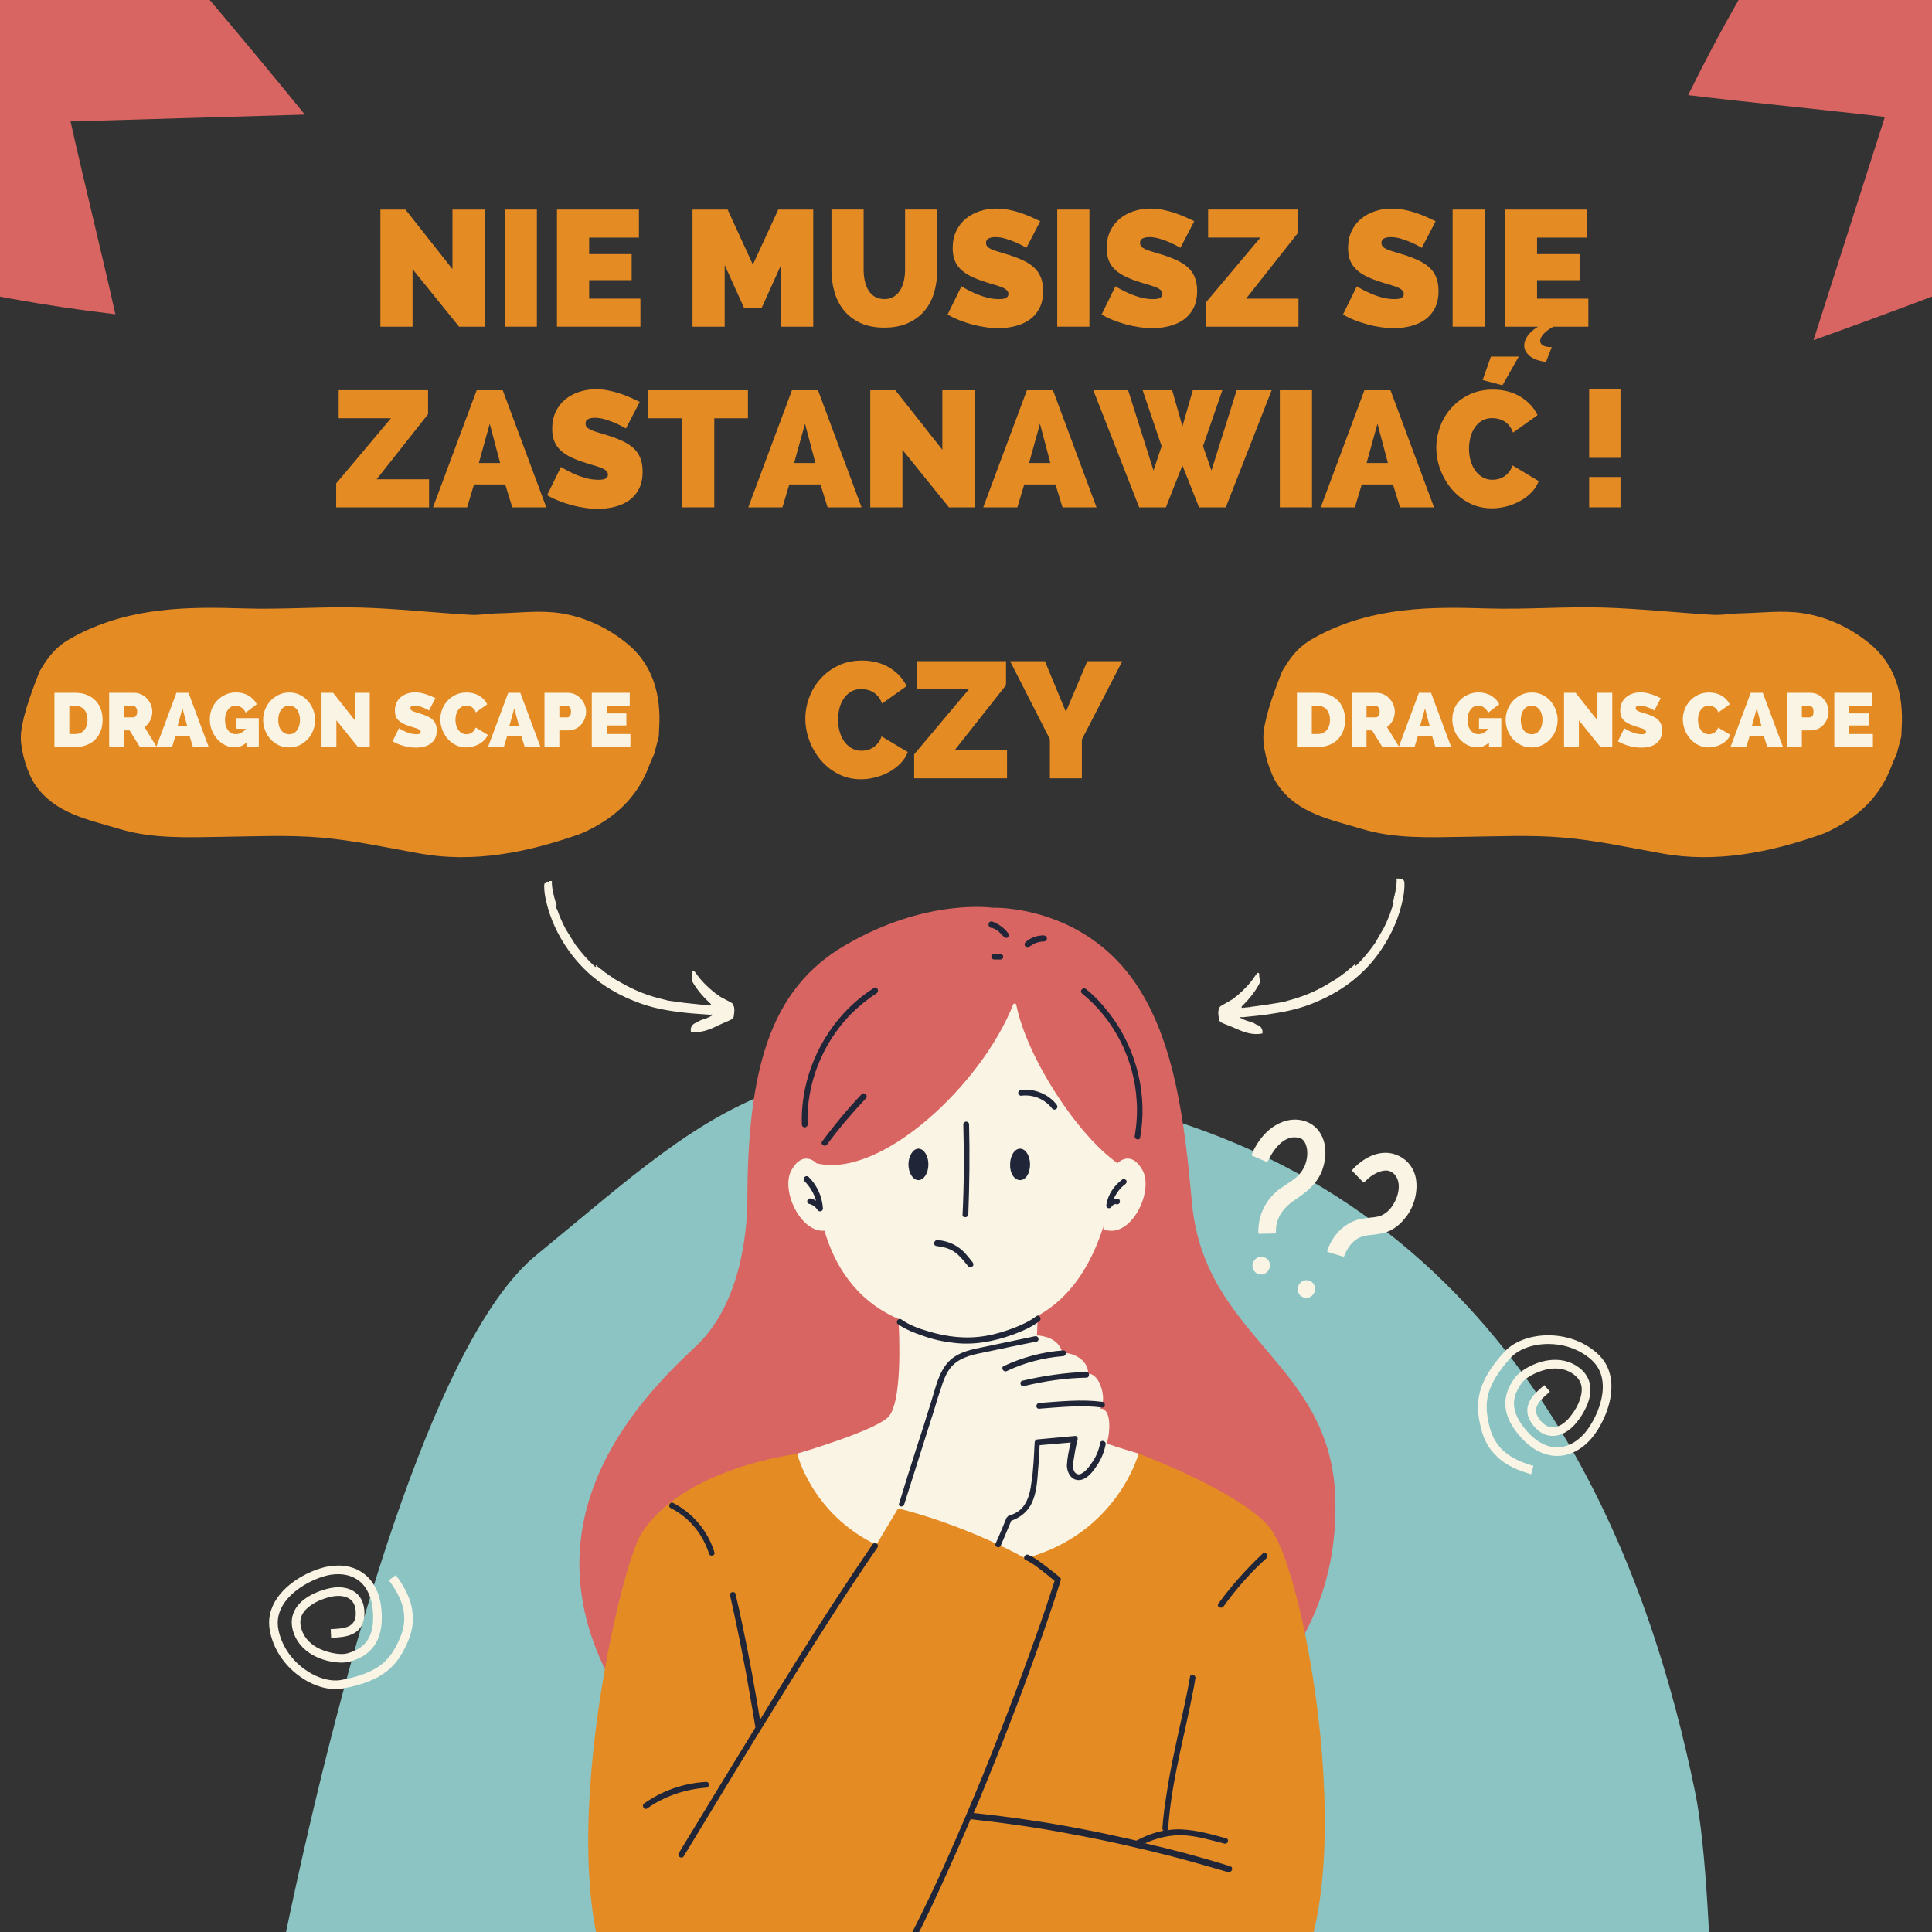 <?xml version="1.0" encoding="UTF-8"?>
<svg id="Layer_1" data-name="Layer 1" xmlns="http://www.w3.org/2000/svg" xmlns:xlink="http://www.w3.org/1999/xlink" viewBox="0 0 1080 1080">
  <rect x="0" y="0" width="1080" height="1080" fill="#333333" stroke="none"/>
  <defs>
    <style>
      .cls-1 {
        fill: #d86561;
      }

      .cls-1, .cls-2, .cls-3, .cls-4, .cls-5, .cls-6 {
        stroke-width: 0px;
      }

      .cls-2 {
        fill: #8bc4c3;
      }

      .cls-7 {
        clip-path: url(#clippath-20);
      }

      .cls-8 {
        clip-path: url(#clippath-11);
      }

      .cls-9 {
        clip-path: url(#clippath-16);
      }

      .cls-3 {
        fill: #faf4e5;
      }

      .cls-10 {
        clip-path: url(#clippath-2);
      }

      .cls-11 {
        clip-path: url(#clippath-13);
      }

      .cls-12 {
        clip-path: url(#clippath-15);
      }

      .cls-13 {
        clip-path: url(#clippath-6);
      }

      .cls-4 {
        fill: none;
      }

      .cls-14 {
        clip-path: url(#clippath-7);
      }

      .cls-15 {
        clip-path: url(#clippath-21);
      }

      .cls-5 {
        fill: #e58b24;
      }

      .cls-16 {
        clip-path: url(#clippath-1);
      }

      .cls-17 {
        clip-path: url(#clippath-4);
      }

      .cls-18 {
        clip-path: url(#clippath-12);
      }

      .cls-19 {
        clip-path: url(#clippath-22);
      }

      .cls-6 {
        fill: #202637;
      }

      .cls-20 {
        clip-path: url(#clippath-9);
      }

      .cls-21 {
        clip-path: url(#clippath);
      }

      .cls-22 {
        clip-path: url(#clippath-19);
      }

      .cls-23 {
        clip-path: url(#clippath-3);
      }

      .cls-24 {
        clip-path: url(#clippath-8);
      }

      .cls-25 {
        clip-path: url(#clippath-18);
      }

      .cls-26 {
        clip-path: url(#clippath-14);
      }

      .cls-27 {
        clip-path: url(#clippath-17);
      }

      .cls-28 {
        clip-path: url(#clippath-5);
      }

      .cls-29 {
        clip-path: url(#clippath-10);
      }

      .cls-30 {
        clip-path: url(#clippath-23);
      }
    </style>
    <clipPath id="clippath">
      <rect class="cls-4" x="11.44" y="339.04" width="357.9" height="140.96"/>
    </clipPath>
    <clipPath id="clippath-1">
      <rect class="cls-4" x="706.01" y="339.04" width="357.99" height="140.96"/>
    </clipPath>
    <clipPath id="clippath-2">
      <rect class="cls-4" x="149.33" y="874.67" width="82.67" height="70.67"/>
    </clipPath>
    <clipPath id="clippath-3">
      <rect class="cls-4" x="150.18" y="874.38" width="81" height="70" transform="translate(-93.39 24.71) rotate(-5.96)"/>
    </clipPath>
    <clipPath id="clippath-4">
      <rect class="cls-4" x="150.18" y="874.38" width="81" height="70" transform="translate(-93.39 24.71) rotate(-5.96)"/>
    </clipPath>
    <clipPath id="clippath-5">
      <rect class="cls-4" x="825.33" y="745.33" width="76" height="80"/>
    </clipPath>
    <clipPath id="clippath-6">
      <rect class="cls-4" x="822.15" y="747.59" width="81" height="70" transform="translate(-301.83 807.1) rotate(-43.42)"/>
    </clipPath>
    <clipPath id="clippath-7">
      <rect class="cls-4" x="822.15" y="747.59" width="81" height="70" transform="translate(-301.83 807.1) rotate(-43.42)"/>
    </clipPath>
    <clipPath id="clippath-8">
      <rect class="cls-4" width="170.67" height="286.97"/>
    </clipPath>
    <clipPath id="clippath-9">
      <rect class="cls-4" x="878.67" width="201.33" height="190.67"/>
    </clipPath>
    <clipPath id="clippath-10">
      <rect class="cls-4" x="864.14" y="-229.66" width="428" height="432" transform="translate(732.9 1007.8) rotate(-70.6)"/>
    </clipPath>
    <clipPath id="clippath-11">
      <rect class="cls-4" x="864.14" y="-229.66" width="428" height="432" transform="translate(732.9 1007.8) rotate(-70.6)"/>
    </clipPath>
    <clipPath id="clippath-12">
      <rect class="cls-4" x="304" y="492" width="106.67" height="85.33"/>
    </clipPath>
    <clipPath id="clippath-13">
      <rect class="cls-4" x="333.98" y="474.64" width="37" height="131" transform="translate(-291.95 566.89) rotate(-59.25)"/>
    </clipPath>
    <clipPath id="clippath-14">
      <rect class="cls-4" x="333.98" y="474.64" width="37" height="131" transform="translate(-291.95 566.89) rotate(-59.25)"/>
    </clipPath>
    <clipPath id="clippath-15">
      <rect class="cls-4" x="313.33" y="514.67" width="1.33" height="1.33"/>
    </clipPath>
    <clipPath id="clippath-16">
      <rect class="cls-4" x="333.98" y="474.64" width="37" height="131" transform="translate(-291.95 566.89) rotate(-59.25)"/>
    </clipPath>
    <clipPath id="clippath-17">
      <rect class="cls-4" x="333.98" y="474.64" width="37" height="131" transform="translate(-291.95 566.89) rotate(-59.25)"/>
    </clipPath>
    <clipPath id="clippath-18">
      <rect class="cls-4" x="680" y="490.67" width="105.33" height="88"/>
    </clipPath>
    <clipPath id="clippath-19">
      <rect class="cls-4" x="673.02" y="521.5" width="131" height="37" transform="translate(-174.57 482.65) rotate(-32.58)"/>
    </clipPath>
    <clipPath id="clippath-20">
      <rect class="cls-4" x="672.75" y="521.68" width="131" height="37" transform="translate(-174.7 482.53) rotate(-32.58)"/>
    </clipPath>
    <clipPath id="clippath-21">
      <rect class="cls-4" x="774.67" y="513.33" width="1.33" height="1.33"/>
    </clipPath>
    <clipPath id="clippath-22">
      <rect class="cls-4" x="673.02" y="521.5" width="131" height="37" transform="translate(-174.57 482.65) rotate(-32.58)"/>
    </clipPath>
    <clipPath id="clippath-23">
      <rect class="cls-4" x="672.75" y="521.68" width="131" height="37" transform="translate(-174.7 482.53) rotate(-32.58)"/>
    </clipPath>
  </defs>
  <rect class="cls-4" x="-108" y="-108" width="1296" height="1296"/>
  <path class="cls-2" d="m118.32,1700.88s48.24,24.46,285.79,28.35,398.51-8,458.87-14.18c60.36-6.17,84.59-14.17,84.59-14.17,0,0,24.23-581.19,0-699.16s-88.48-312.08-293.8-376.1c-205.31-64.02-249.67-9.38-354.15,76.13s-197.31,628.29-193.19,793.59,11.89,205.54,11.89,205.54h0Z"/>
  <path class="cls-1" d="m695.02,954.3l-153.52,25.08s-142.16,51.24-192.12-26.37c-62.61-97.35,5.58-168.75,39.45-200.27,28.73-26.8,28.73-75.05,28.95-80.63,0-74.4,12.65-119,54.24-143.44,45.46-26.8,82.77-21.23,82.77-21.23,0,0,51.68-2.14,81.69,44.81,20.37,31.95,25.73,75.05,29.81,119.86,6.86,76.76,78.69,89.2,80.19,166.82,1.71,79.12-51.46,115.36-51.46,115.36h0Zm0,0l-153.52,25.08s-142.16,51.24-192.12-26.37c-62.61-97.35,5.58-168.75,39.45-200.27,28.73-26.8,28.73-75.05,28.95-80.63,0-74.4,12.65-119,54.24-143.44,45.46-26.8,82.77-21.23,82.77-21.23,0,0,51.68-2.14,81.69,44.81,20.37,31.95,25.73,75.05,29.81,119.86,6.86,76.76,78.69,89.2,80.19,166.82,1.71,79.12-51.46,115.36-51.46,115.36h0Z"/>
  <path class="cls-5" d="m534.85,832.3c54.46,15.01,101.63-19.73,101.63-19.73,0,0,61.32,22.94,74.83,43.53,22.3,34.3,55.75,238.21-6.22,271.02-56.39,29.8-156.09-10.72-202.19-30.66-34.52,42.45-78.27,73.11-138.52,38.38-67.97-39.45-20.16-255.16-5.79-277.67,23.59-36.88,86.84-44.38,86.84-44.38,0,0,34.73,4.5,89.41,19.51h.01Zm0,0c54.46,15.01,101.63-19.73,101.63-19.73,0,0,61.32,22.94,74.83,43.53,22.3,34.3,55.75,238.21-6.22,271.02-56.39,29.8-156.09-10.72-202.19-30.66-34.52,42.45-78.27,73.11-138.52,38.38-67.97-39.45-20.16-255.16-5.79-277.67,23.59-36.88,86.84-44.38,86.84-44.38,0,0,34.73,4.5,89.41,19.51h.01Z"/>
  <path class="cls-3" d="m618.69,806.99c9.65,3.22,17.8,5.57,17.8,5.57,0,0-11.79,44.6-63.25,58.54-37.74-20.37-71.19-27.88-71.19-27.88l-12.22,20.37c-36.45-17.8-44.17-51.03-44.17-51.03,0,0,40.74-11.79,50.39-19.94,8.58-7.29,6.65-46.96,6.22-55.32-24.44-10.51-36.02-30.88-41.38-49.31-13.51,1.07-24.66-22.94-18.44-33.88,6.65-11.79,13.94-3.86,13.94-3.86,36.02,9.01,92.42-44.17,109.99-88.77.43-.86,1.51-.65,1.72.21,6,29.59,33.88,72.47,56.6,88.55,0,0,7.29-7.93,13.94,3.86s-6.65,39.24-21.87,33.02c0-.64,0-1.29.21-1.93-7.29,22.72-18.87,40.52-37.31,50.6h.43s-.21,4.51-.43,10.72c3.43.21,12.22,1.5,14.15,9.65,10.51.43,15.01,7.51,14.36,11.79,7.08-.43,10.94,15.87,6.65,19.52,6.43-.65,6.01,12.65,3.86,19.51h0Zm0,0c9.65,3.22,17.8,5.57,17.8,5.57,0,0-11.79,44.6-63.25,58.54-37.74-20.37-71.19-27.88-71.19-27.88l-12.22,20.37c-36.45-17.8-44.17-51.03-44.17-51.03,0,0,40.74-11.79,50.39-19.94,8.58-7.29,6.65-46.96,6.22-55.32-24.44-10.51-36.02-30.88-41.38-49.31-13.51,1.07-24.66-22.94-18.44-33.88,6.65-11.79,13.94-3.86,13.94-3.86,36.02,9.01,92.42-44.17,109.99-88.77.43-.86,1.51-.65,1.72.21,6,29.59,33.88,72.47,56.6,88.55,0,0,7.29-7.93,13.94,3.86s-6.65,39.24-21.87,33.02c0-.64,0-1.29.21-1.93-7.29,22.72-18.87,40.52-37.31,50.6h.43s-.21,4.51-.43,10.72c3.43.21,12.22,1.5,14.15,9.65,10.51.43,15.01,7.51,14.36,11.79,7.08-.43,10.94,15.87,6.65,19.52,6.43-.65,6.01,12.65,3.86,19.51h0Z"/>
  <path class="cls-6" d="m507.83,650.9c0-4.72,2.57-8.79,5.58-8.79s5.57,3.86,5.57,8.79-2.57,8.79-5.57,8.79-5.58-3.86-5.58-8.79Zm62.4,8.79c3.22,0,5.58-3.86,5.58-8.79s-2.57-8.79-5.58-8.79-5.57,3.86-5.57,8.79c-.21,4.93,2.36,8.79,5.57,8.79Zm-28.94,19.3c.64-16.72.85-33.67.43-50.39,0-2.14-3.22-2.14-3.22,0,.43,16.72.43,33.67-.43,50.39-.21,1.93,3,1.93,3.22,0Zm-17.58,17.58c3.65.43,7.07,1.29,10.08,3.43,3,2.15,5.15,5.15,7.51,7.93.64.65,1.71.65,2.36,0s.64-1.5,0-2.35c-2.58-3.22-4.93-6.43-8.36-8.58-3.43-2.36-7.29-3.43-11.36-3.86-.86,0-1.71.85-1.71,1.71-.21,1.07.64,1.71,1.5,1.71h-.02Zm9.01,54.04c11.36,1.5,22.73-.65,33.45-4.51,5.15-1.93,10.29-4.07,14.8-7.51,1.71-1.29,0-4.07-1.72-2.79-3.64,2.79-7.93,4.72-12.22,6.43-5.15,1.93-10.51,3.65-15.87,4.51-10.93,1.93-21.87.64-32.38-2.57-5.15-1.5-10.51-3.43-15.01-6.65-1.71-1.07-3.43,1.71-1.71,2.79,4.07,2.79,8.79,4.71,13.29,6.22,5.79,2.14,11.58,3.43,17.37,4.07h0Zm-27.23,90.27c5.57-17.37,10.93-34.74,16.51-52.1,1.29-4.29,2.57-8.58,4.07-12.86,1.07-3.65,2.36-7.08,4.5-10.29,4.29-6.22,11.8-8.15,18.66-9.44,10.08-2.14,20.16-4.29,30.23-6.22,1.93-.43,1.07-3.43-.86-3-9.22,1.93-18.44,3.86-27.66,5.79-7.29,1.5-15.22,2.79-20.58,8.36-5.57,5.79-7.29,14.36-9.65,21.87-2.79,9.01-5.58,18.01-8.58,27.02-3.22,10.08-6.43,20.16-9.44,30.23-1.07,1.93,2.15,2.79,2.79.65h.01Zm57.24-74.41c9.86-4.71,20.59-7.51,31.52-8.36,2.15-.21,2.15-3.43,0-3.22-11.58.86-22.73,3.86-33.23,8.79-1.71.86,0,3.65,1.71,2.79h0Zm44.6.43c-12.01.43-24.01,2.14-35.81,4.93-1.93.43-1.07,3.65.86,3.01,11.36-2.79,23.16-4.51,34.95-4.72,1.93,0,1.93-3.21,0-3.21h0Zm-26.37,17.36c-2.15.21-2.15,3.43,0,3.22,11.79-.86,23.58-2.15,35.16-.65,2.15.21,1.93-3,0-3.21-11.58-1.5-23.58-.21-35.16.64h0Zm22.3,43.1c4.29-.21,7.51-4.51,9.65-7.72,2.57-3.65,4.29-7.72,5.15-12.22.43-1.93-2.79-2.79-3.01-.85-.64,3.43-1.93,6.86-3.86,9.86-1.71,2.57-4.07,6.22-7.07,7.51-1.5.65-3-.21-3.65-1.5-.86-1.71-.64-3.86-.43-5.57.64-4.07,1.29-8.15,2.36-12.22.21-.85-.43-2.14-1.51-1.93-7.07.64-13.94,1.29-21.01,1.93-.43,0-.65.21-.86.43l-.21.21c-.21.21-.43.64-.43,1.07-.43,7.72-.65,15.44-1.93,23.16-.64,4.93-1.93,10.08-5.36,13.72-1.93,1.93-4.29,3.22-6.86,3.86-.43.22-.86.43-1.07.86-.21.21-.65.43-.65.86-1.93,4.72-3.86,9.43-6,14.15-.43.86.43,1.71,1.07,1.93.86.22,1.72-.21,1.93-1.07,1.93-4.51,3.86-9.22,5.79-13.72,4.93-1.72,9.01-4.93,11.36-9.65,2.79-5.79,3.22-12.65,3.65-19.08.43-4.5.65-9.01.86-13.51,5.79-.43,11.58-1.07,17.37-1.5-1.07,4.29-1.93,8.57-2.15,12.86,0,3.43,2.15,8.36,6.86,8.15v-.02Zm-228.35,15.65c10.29,5.15,18.01,14.58,21.44,25.52.65,1.93,3.65,1.07,3-.85-3.64-11.8-12.01-21.88-22.94-27.45-1.71-1.07-3.43,1.71-1.5,2.79h0Zm112.79,20.37c-14.8,21.66-29.16,43.74-43.1,66.04-6.65,10.72-13.3,21.23-19.73,31.95-3-18.01-6.21-36.23-10.07-54.03-1.07-5.36-2.36-10.94-3.65-16.3-.43-1.93-3.65-1.07-3.01.86,4.29,19.08,8.15,38.17,11.36,57.24.86,5.36,1.93,10.94,2.79,16.51-6.86,11.15-13.72,22.52-20.58,33.67-7.51,12.22-14.79,24.44-22.3,36.67-1.07,1.71,1.71,3.43,2.79,1.71,13.72-22.52,27.23-45.03,40.95-67.33,14.36-23.37,28.73-46.53,43.53-69.47,7.72-12.01,15.65-24.02,23.8-35.81,1.29-1.93-1.5-3.43-2.79-1.72h.01Zm-93.06,132.72c-12.44.65-24.44,4.93-34.52,12.01-1.72,1.07,0,4.07,1.71,2.79,9.65-6.86,21.23-10.72,33.02-11.58,1.93-.21,1.93-3.43-.21-3.22Zm293.1,47.17c-15.65-4.93-31.73-9.22-47.6-12.86,6.65-3,13.72-4.72,21.23-4.5,7.93.43,15.65,2.79,23.16,4.71,1.93.43,2.79-2.57.86-3-7.94-2.15-16.08-4.51-24.45-4.93-2.79-.21-5.79,0-8.36.43.21-.21.43-.64.43-.85,1.5-23.16,7.51-45.67,12.22-68.4,1.07-5.15,2.14-10.29,3-15.65.43-1.93-2.79-3-3-.86-1.72,10.08-4.07,20.16-6.22,30.02-2.57,11.79-5.15,23.58-6.86,35.38-1.07,6.43-1.93,12.86-2.36,19.3,0,.64.21,1.07.64,1.29-5.36,1.07-10.29,3-15.22,5.57-1.29-.21-2.36-.64-3.65-.86-18.86-4.29-37.73-7.93-56.82-10.72-10.08-1.5-20.37-2.79-30.45-3.86.43-1.07.86-2.15,1.5-3.43,6.43-15.44,12.65-30.88,18.66-46.53,5.57-14.15,10.72-28.3,15.86-42.67,4.07-11.36,7.93-22.73,11.58-34.09.43-1.07.65-2.36,1.07-3.43.21-.43,0-1.29-.43-1.5-2.15-1.93-4.51-3.65-6.65-5.36-3.43-2.58-7.08-5.58-10.94-7.29-1.93-.86-3.43,1.93-1.71,2.79,3.86,1.71,7.29,4.51,10.51,7.08,1.93,1.5,3.86,3,5.79,4.71-3.43,10.51-6.86,21.02-10.72,31.52-4.93,13.94-10.08,27.88-15.44,41.81-6.01,15.44-12.01,30.88-18.44,46.1-6.44,15.44-13.08,30.66-19.94,45.89-6.43,13.94-13.08,27.66-20.37,41.17-.86,1.5-1.5,3-2.36,4.51-1.07,1.71,1.71,3.43,2.79,1.71,7.29-13.08,13.94-26.59,20.16-40.31,6.01-13.08,11.79-26.16,17.37-39.23,18.86,2.14,37.73,4.71,56.39,8.36,18.87,3.43,37.52,7.72,56.18,12.44,10.51,2.79,21.01,5.79,31.3,8.79,2.36.43,3.22-2.79,1.29-3.22v-.03Zm18.02-174.75c-9.01,8.58-17.37,17.8-24.66,27.88-1.29,1.71,1.5,3.22,2.79,1.71,7.08-9.86,15.22-19.08,24.23-27.23,1.29-1.5-.85-3.86-2.35-2.36h-.01Zm-134.87-256.01c6.65-.86,13.29,1.93,17.36,7.29.65.65,1.72.65,2.36,0,.65-.64.65-1.5,0-2.36-4.5-5.79-12.22-9.01-19.72-8.15-.86,0-1.71.65-1.71,1.71.21.65.85,1.72,1.71,1.51Zm-121.15,47.81c3,3,5.36,6.86,6.43,10.94-.86-.65-1.93-1.07-3-1.29-1.93-.43-2.79,2.57-.86,3,1.93.43,3.65,1.71,4.72,3.43.85,1.29,3,.85,3-.86-.43-6.65-3.22-12.86-7.93-17.58-1.72-1.5-3.86.86-2.36,2.36h0Zm179.25,1.71c.65-.43,1.07-1.5.65-2.14-.43-.65-1.5-1.07-2.15-.65-4.71,3.43-8.15,8.58-9.01,14.15-.21.86.21,1.51.86,1.93.64.21,1.71,0,1.93-.65.43-.64.65-.85,1.29-1.29.43-.21,1.07-.43,1.51-.21.85.21,1.71-.21,1.93-1.07.21-.85-.21-1.93-1.07-1.93-.85-.21-1.5,0-2.36,0,1.51-3.22,3.65-6.22,6.43-8.15h0Zm-140.44-109.78c-19.94,12.65-33.88,33.67-38.59,56.61-1.29,6.43-1.93,13.08-1.71,19.72,0,2.15,3.21,2.15,3.21,0-.85-22.51,8.15-45.03,23.8-61.32,4.5-4.5,9.43-8.58,14.79-12.01,1.72-1.29.22-4.07-1.5-3.01h0Zm-26.16,87.48c6.65-9.01,13.94-17.58,21.66-25.73,1.5-1.5-.86-3.86-2.36-2.36-7.93,8.36-15.22,17.15-22.08,26.38-1.29,1.71,1.5,3.43,2.79,1.71h-.01Zm173.03-24.23c.43,6.43,0,13.08-1.07,19.51-.43,1.93,2.79,2.79,3,.86,4.29-23.8-1.93-48.89-16.3-68.19-4.07-5.36-8.58-10.51-13.94-14.79-1.5-1.29-3.86.86-2.36,2.36,18.23,14.79,29.38,37.09,30.66,60.25h.01Zm-81.69-96.92c.22,0,.43.21.65.21h.64s.22,0,.22.21c.21,0,.43.21.64.21.65.43,1.5.86,2.15,1.29,0,0,.21,0,.21.22l.43.43.86.86c.21.21.64.64.86.85.21.22.21.43.43.43l.21.21c-.21-.21,0,0,0,0,.43.64,1.5,1.07,2.15.64.64-.43,1.07-1.5.64-2.14-2.36-3.22-5.57-5.58-9.22-6.86-.86-.21-1.71.21-1.93,1.07-.22,1.29.21,2.15,1.07,2.36h-.01Zm21.66,10.72c.15-.14.29-.28.43-.43.21-.22.21-.21.43-.21.43-.21.65-.43,1.07-.65.21-.21.64-.43.86-.43,0,0,.64-.21.21-.21.21,0,.43-.21.64-.21,1.72-.65,2.79-.86,4.51-.86.85,0,1.71-.64,1.71-1.71,0-.86-.64-1.5-1.71-1.72-3.86,0-7.51,1.29-10.29,3.86-.65.65-.65,1.72,0,2.36.64.86,1.5.86,2.14.21h0Zm-16.29,3.86h-3.43c-.43,0-.86.22-1.07.43s-.43.64-.43,1.07c0,.85.64,1.71,1.71,1.71h3.43c.43,0,.85-.21,1.07-.43.21-.22.43-.65.43-1.07,0-.86-.65-1.72-1.71-1.72h0Z"/>
  <path class="cls-3" d="m735.12,719.94c.21,1.71-.65,3.65-2.15,4.72-.65.43-1.5.85-2.15.85-.85,0-1.71,0-2.57-.43-1.71-.65-2.57-2.15-2.79-3.86-.21-1.72.65-3.65,2.15-4.72s3.21-1.07,4.71-.43c1.51.64,2.57,2.14,2.79,3.86h.01Zm-28.09-16.94c-1.72-.65-3.43-.65-4.72.43-1.5,1.07-2.36,2.79-2.15,4.72.21,1.71,1.29,3.21,2.79,3.86.86.43,1.72.43,2.57.43s1.51-.43,2.15-.86c1.5-1.07,2.36-2.79,2.15-4.71,0-1.72-1.07-3.22-2.79-3.86h0Zm84.05-46.1c-1.71-5.57-5.57-9.65-11.15-11.58-7.51-2.57-16.08.43-23.38,7.94-.21.43-.64.64-.85,1.07l6.43,6.65c.64-.22,1.07-.65,1.5-1.07,3.43-3.43,7.72-5.58,11.15-5.58,1.93,0,3.65.86,4.93,2.36,3.86,4.51,2.14,12.01-1.07,16.94-1.29,2.14-3.65,4.71-6.86,6-1.93.65-3.86.86-6.22,1.07-1.5.21-3,.43-4.71.65-8.36,1.71-15.44,8.15-18.66,17.15-.21.43-.21.86-.21,1.29l9.22,2.79c0-.21.21-.21.21-.43,1.29-3.43,3.22-6.43,5.79-8.58,2.15-1.71,4.72-2.79,8.79-3.21h.64c3.43-.43,6.86-.86,10.29-2.36,3.01-1.5,5.79-3.65,8.15-6.65,5.79-6.43,8.15-16.73,6-24.45h.01Zm-52.74-22.94c-3.43-6.21-10.72-9.22-18.22-7.72-8.15,1.72-15.44,8.15-19.94,18.01-.21.65-.43,1.07-.43,1.72l8.58,3.65c.21-.43.64-.86.85-1.29,3.01-6.43,9.01-13.72,16.08-12.44,1.93.21,3.21,1.07,4.07,2.57,1.5,2.57,1.93,6.65.86,10.72-.86,3.43-2.79,6.43-5.36,8.79-1.51,1.29-3.43,2.57-5.36,3.86-1.5,1.07-3.21,2.15-4.71,3.22-7.29,5.79-11.36,14.15-11.36,23.37,0,.43,0,.86.21,1.29l9.43-.21c.21-.43.21-1.07.21-1.5,0-8.36,5.58-13.94,10.51-17.16,6.65-4.5,12.22-8.79,15.22-16.29,2.79-7.51,2.57-15.01-.65-20.59h0Z"/>
  <g class="cls-21">
    <path class="cls-5" d="m365.71,421.44c-.97,2.22-2.03,4.37-2.85,6.64-5.9,15.81-16.4,26.27-29.47,33.61-3.32,1.88-6.71,3.67-10.19,4.88-29.23,10.19-58.59,15.85-88.18,10.62-18.46-3.28-36.81-7.38-55.51-8.98-18.11-1.56-36.61-.67-54.96-.43-19.6.28-39.23,1.25-58.01-4.45-17.33-5.27-35.48-8.39-46.73-24.4-4.37-6.21-8.11-18.54-8.16-26.43-.04-8.51,4.57-22.45,10.5-37.24,6.71-11.56,11.83-15.66,21.2-20.45,30.21-15.5,61.52-15.69,93.41-14.68,21.31.66,42.86-1.09,64.21-.51,20.69.55,41.18,2.85,61.83,4.06,5.07.31,10.27-.7,15.42-.82,11.71-.23,23.7-1.83,35.06-.08,13.46,2.07,26.15,7.93,37.08,16.79,14.01,11.32,19.52,27.99,18.07,48.36-.08,1.21-.08,2.42-.12,3.63-.9,3.32-1.76,6.6-2.61,9.88h0Z"/>
  </g>
  <g class="cls-16">
    <path class="cls-5" d="m1060.28,421.44c-.97,2.22-2.03,4.37-2.85,6.64-5.9,15.81-16.4,26.27-29.47,33.61-3.32,1.88-6.72,3.67-10.19,4.88-29.23,10.19-58.59,15.85-88.18,10.62-18.46-3.28-36.81-7.38-55.51-8.98-18.11-1.56-36.61-.67-54.96-.43-19.59.28-39.23,1.25-58.01-4.45-17.33-5.27-35.48-8.39-46.72-24.4-4.38-6.21-8.12-18.54-8.16-26.43-.04-8.51,4.57-22.45,10.5-37.24,6.71-11.56,11.83-15.66,21.2-20.45,30.21-15.5,61.52-15.69,93.41-14.68,21.31.66,42.86-1.09,64.21-.51,20.69.55,41.18,2.85,61.83,4.06,5.07.31,10.27-.7,15.42-.82,11.71-.23,23.69-1.83,35.05-.08,13.46,2.07,26.15,7.93,37.08,16.79,14.01,11.32,19.52,27.99,18.07,48.36-.08,1.21-.08,2.42-.12,3.63-.9,3.32-1.76,6.6-2.61,9.88h.01Z"/>
  </g>
  <g class="cls-10">
    <g class="cls-23">
      <g class="cls-17">
        <path class="cls-3" d="m230.67,901.67c.55,5.29-.32,10.54-2.65,15.95-3.34,7.77-6.88,12.75-11.83,16.65-5.74,4.52-13.54,7.57-24.52,9.6-7.51,1.39-16.69-1.26-24.57-7.09-8.46-6.24-14.21-15.04-16.17-24.76-1.35-6.69.06-13.08,4.18-18.96,4.09-5.84,9.97-9.83,14.19-12.15,4.99-2.75,10.44-4.71,14.95-5.39,7.67-1.17,14.46.41,19.6,4.51,5.49,4.38,8.76,11.43,9.44,20.41.65,8.59-.81,15.14-4.46,20.03-2.91,3.88-7.16,6.6-13.04,8.34-4.63,1.37-13.65.42-20.77-3.54-5.79-3.22-9.69-7.99-11.29-13.79-1.2-4.37-.74-8.41,1.38-12.01,1.84-3.13,4.9-5.83,9.08-8.02,2.93-1.51,5.99-2.65,9.19-3.43,6.23-1.51,11.72-.7,15.47,2.28,2.26,1.8,4.94,5.29,4.87,11.71-.06,5.54-2.33,9.4-6.78,11.49-3.51,1.64-7.76,1.84-11.16,2.01l-.68.03-.24-4.83.68-.04c3.14-.15,6.69-.32,9.33-1.55,3.5-1.65,3.97-4.69,4-7.17.04-3.58-.98-6.23-3.05-7.87-2.52-2-6.64-2.5-11.32-1.36-8.44,2.05-13.41,6.1-15.24,9.21-1.45,2.46-1.74,5.17-.89,8.26,1.26,4.59,4.28,8.23,8.98,10.85,4.02,2.23,12.18,4.56,17.05,3.13,4.91-1.45,8.26-3.55,10.54-6.6,2.93-3.91,4.07-9.4,3.52-16.78-.57-7.59-3.21-13.47-7.63-16.99-4.08-3.25-9.57-4.46-15.88-3.52-6.96,1.06-19.6,6.57-25.9,15.55-3.34,4.76-4.49,9.88-3.41,15.22,1.73,8.55,6.81,16.31,14.31,21.85,6.82,5.03,14.61,7.35,20.83,6.21,10.18-1.89,17.3-4.63,22.41-8.65,4.29-3.36,7.38-7.78,10.38-14.77,2.43-5.66,3.02-11.08,1.78-16.58-1.11-4.91-3.72-10.05-7.98-15.72l3.86-2.91c4.69,6.22,7.57,11.96,8.83,17.56.27,1.19.46,2.4.59,3.61l.02.02Z"/>
      </g>
    </g>
  </g>
  <g class="cls-28">
    <g class="cls-13">
      <g class="cls-14">
        <path class="cls-3" d="m835.57,813.01c-3.66-3.86-6.15-8.56-7.6-14.27-2.08-8.2-2.3-14.31-.74-20.42,1.81-7.07,6.14-14.23,13.63-22.53,5.11-5.67,14.01-9.16,23.81-9.33,10.51-.19,20.42,3.3,27.9,9.82,5.15,4.49,7.91,10.42,8.21,17.59.3,7.13-1.94,13.87-3.87,18.28-2.29,5.22-5.42,10.09-8.59,13.38-5.38,5.58-11.72,8.47-18.3,8.34-7.03-.14-13.91-3.74-19.9-10.45-5.74-6.42-8.57-12.51-8.65-18.61-.05-4.85,1.67-9.6,5.28-14.55,2.84-3.9,10.58-8.63,18.64-9.82,6.55-.96,12.55.45,17.34,4.08,3.61,2.73,5.7,6.22,6.21,10.36.44,3.6-.34,7.6-2.33,11.89-1.41,2.98-3.14,5.75-5.21,8.31-4.03,4.99-8.88,7.69-13.67,7.61-2.89-.05-7.14-1.19-10.98-6.33-3.33-4.43-3.87-8.88-1.61-13.24,1.78-3.44,5.04-6.18,7.64-8.38l.52-.44,3.13,3.69-.52.44c-2.4,2.03-5.12,4.33-6.46,6.91-1.78,3.43-.3,6.15,1.18,8.13,2.16,2.87,4.58,4.35,7.21,4.4,3.21.06,6.79-2.06,9.81-5.81,5.46-6.76,6.94-12.99,6.49-16.58-.34-2.83-1.76-5.16-4.32-7.09-3.79-2.88-8.41-3.93-13.72-3.15-4.55.67-12.44,3.78-15.44,7.89-3.01,4.14-4.39,7.83-4.34,11.65.06,4.88,2.48,9.94,7.41,15.45,5.07,5.68,10.74,8.73,16.4,8.84,5.21.1,10.3-2.28,14.73-6.87,4.89-5.07,11.57-17.14,11.1-28.1-.25-5.81-2.45-10.57-6.56-14.16-6.57-5.73-15.32-8.8-24.65-8.63-8.47.16-16.07,3.05-20.31,7.73-6.94,7.69-10.92,14.2-12.52,20.49-1.35,5.28-1.13,10.67.74,18.04,1.52,5.97,4.35,10.63,8.67,14.23,3.88,3.22,9.07,5.72,15.9,7.63l-1.29,4.66c-7.51-2.08-13.29-4.89-17.7-8.56-.94-.79-1.82-1.62-2.67-2.51h0Z"/>
      </g>
    </g>
  </g>
  <g class="cls-24">
    <path class="cls-1" d="m-256.82,84.81c44.74-5.69,89.32-11.84,134.36-14.14-6.3-33.82-14.45-67.18-24.14-100.24,38.74,3.23,78.71,8.61,116.69,16.45,5.22-43.82,13.07-88.09,18.45-131.91C51.42-77.39,112.15-7.59,170.41,64.05c-43.05,1.23-87.94,2.61-130.98,3.84,7.99,35.67,17.07,71.95,25.06,107.77-39.51-4.61-78.71-11.84-117.46-21.21-2.3,42.89-3.99,89.63-6.3,132.52-63.65-67.49-130.37-138.06-197.55-202.17h0Z"/>
  </g>
  <g class="cls-20">
    <g class="cls-29">
      <g class="cls-8">
        <path class="cls-1" d="m1136.14-219.68c-9.5,44.09-18.51,88.18-31.3,131.43,33.99,5.29,68.17,8.69,102.56,10.54-15.92,35.47-34.27,71.39-54.29,104.59,39.59,19.49,78.74,41.59,118.29,61.22-84.69,36.83-170.7,70.92-257.63,102.07,13.14-41.01,26.75-83.81,39.89-124.82-36.3-4.31-73.53-7.81-109.97-12.17,17.47-35.73,37.32-70.31,59.03-103.73-39.69-16.43-83.21-33.55-122.9-49.97,84.8-37.61,173.53-77.09,256.31-119.16h.01Z"/>
      </g>
    </g>
  </g>
  <g class="cls-18">
    <g class="cls-11">
      <g class="cls-26">
        <path class="cls-3" d="m306.89,492.72c-.1.05-.16.13-.18.24-.38.12-.77-.39-1.14.04-1.2.3-1.38,1.24-1.38,2.27,0,2.88.46,5.7,1.1,8.49,2.3,10.01,6.58,19.07,12.52,27.47,10.35,14.67,24.38,24.19,41.12,29.99,7.76,2.69,15.84,3.98,23.98,4.89,4.79.53,9.59.78,14.39,1.14.18-.06.35-.13.53-.19.19.1.43.16.54.32h0c.08.13-.09.24-.27.23-1.59,1.03-3.33,1.69-5.12,2.25-1.22.39-2.38.85-3.38,1.67-2.64.82-3.81,2.67-3.37,5.15,5.42.92,10.19-.97,14.89-3.3,1.74-.86,3.54-1.61,5.33-2.38,4.28-1.84,3.56-1.82,4.04-5.58.1-.84.02-1.7-.16-2.53-.06-.31-.15-.59-.44-.76.07-.96-.63-1.39-1.32-1.77-2.07-1.13-4.15-2.23-6.22-3.34-.29-.48-.77-.68-1.27-.84-.27-.5-.76-.68-1.23-.89-.13-.38-.52-.49-.79-.72-3.77-3.02-7.14-6.43-9.93-10.4-.21-.3-.44-.58-.66-.86-.27-.35-.56-.74-1.03-.58-.35.13-.56.6-.49.92.27,1.39-.36,2.71-.22,4.07.06.6.36,1.14.69,1.67,2.44,4.13,5.54,7.7,9.01,10.97.31.29.67.54.91.89.28.41-.02.67-.38.84-.39-.3-.78-.31-1.19-.06-.41-.2-.81-.37-1.25-.08-.07-.1-.15-.11-.23-.03-.38-.2-.77-.33-1.18-.09-.29-.08-.57-.2-.86-.23-3.26-.35-6.52-.64-9.77-1.03-2.95-.35-5.88-.79-8.82-1.19-.77-.2-1.52-.43-2.28-.6-7.45-1.69-14.58-4.25-21.31-7.88-2.41-1.29-4.77-2.66-7.15-3.99-.3-.52-.81-.69-1.33-.87-.28-.5-.76-.67-1.25-.85-.22-.49-.71-.63-1.15-.83-.12-.34-.39-.48-.71-.55-.05-.12-.14-.18-.28-.17-.14-.38-.51-.49-.78-.72-1.33-1.14-2.85-2.03-4.05-3.32-.2.04-.67-.15-.27.39.26.35.22.47.07.5-.13.03-.33-.01-.49-.03-4.08-3.71-7.67-7.87-10.98-12.27-.27-.43-.55-.87-.82-1.31-1.61-2.61-3.22-5.22-4.84-7.82.02-.13-.02-.23-.07-.32-.05-.06-.1-.11-.17-.15.02-.21-.06-.36-.24-.46.03-.21-.06-.36-.24-.46.04-.21-.05-.36-.23-.46.03-.21-.04-.37-.23-.46.04-.21-.04-.36-.22-.46h0c.05-.21-.03-.36-.21-.46h-.01c-.06-.17-.13-.32-.21-.47v-.02c.04-.2-.03-.36-.22-.46v-.02c.04-.2-.03-.36-.22-.46v-.02h-.01c.05-.2-.02-.35-.21-.46h0c.05-.21-.02-.37-.21-.47h0c.05-.22-.02-.38-.21-.48-.55-1.49-1.1-2.98-1.65-4.48-.53-.69-.67-1.53-.93-2.33.07-.07.15-.12.23-.15.13-.05.26-.06.4-.02-.13-.63-.21-1.26-.61-1.78-.14-.15-.25-.31-.29-.52.09.17.19.34.29.52,0-.21-.03-.41-.23-.49.11-.3.04-.56-.16-.81.08-.19.05-.35-.14-.47.03-.21,0-.4-.18-.54.03-.1.02-.2-.05-.29-.02-.63-.16-1.22-.44-1.78-.04-.44-.06-.89-.32-1.27.08-.29-.04-.55-.15-.8-.13-1.74-.58-3.45-.38-5.31-.62.22-1.18-.22-1.61.29l-.02-.02Zm87.26,69.52h-.01s0,0,0,0h0s0,0,0,.01h.01Zm-81.51-47.84s.02.08.03.12c0-.01-.01-.02-.02-.03-.02-.03-.03-.06-.04-.1h.03Zm3.36,4.61h-.01s-.02.02-.04.02l-.05.02.09-.04h.01Zm-3.56-4.65s.1.02.15.03c.02.03.03.06.04.09-.04-.06-.1-.11-.19-.12h0Zm.29.34l.05.11h0s-.03-.07-.05-.11Zm-6.67-18.78h-.01v-.03s0,.02.01.03Zm.06.78s-.01.02,0,.03v-.03Zm3.87,6.79h-.12s.02-.05.03-.07c.03.03.06.05.09.07Zm-.2-1.36c-.03-.06-.03-.13-.01-.2-.01.07-.01.14.01.2Z"/>
      </g>
    </g>
  </g>
  <g class="cls-12">
    <g class="cls-9">
      <g class="cls-27">
        <path class="cls-3" d="m314.15,515.3c.07.16.15.31.21.46.04-.21-.03-.36-.21-.46Z"/>
      </g>
    </g>
  </g>
  <g class="cls-25">
    <g class="cls-22">
      <g class="cls-7">
        <path class="cls-3" d="m782.31,491.29c.1.04.17.12.19.23.38.11.76-.41,1.15,0,1.21.27,1.41,1.2,1.45,2.22.09,2.88-.28,5.71-.83,8.53-1.98,10.07-5.97,19.27-11.63,27.85-9.88,14.99-23.59,24.95-40.14,31.29-7.67,2.94-15.71,4.48-23.82,5.65-4.77.69-9.56,1.08-14.34,1.6-.18-.06-.35-.11-.54-.17-.18.1-.42.17-.53.33h0c-.08.13.1.24.28.22,1.61.98,3.39,1.58,5.18,2.09,1.23.35,2.41.78,3.43,1.56,2.66.73,3.89,2.54,3.53,5.03-5.39,1.1-10.22-.65-14.98-2.82-1.78-.81-3.59-1.49-5.41-2.2-4.34-1.71-3.61-1.7-4.21-5.45-.13-.84-.07-1.7.08-2.54.06-.31.14-.59.42-.77-.1-.96.58-1.41,1.27-1.81,2.03-1.2,4.07-2.36,6.11-3.54.27-.49.74-.7,1.23-.89.26-.51.74-.7,1.21-.92.12-.39.49-.52.77-.74,3.67-3.15,6.93-6.65,9.58-10.71.2-.31.43-.59.64-.89.25-.35.53-.76,1.01-.61.36.11.58.58.53.9-.22,1.39.44,2.69.35,4.06-.04.6-.33,1.15-.63,1.69-2.31,4.2-5.29,7.88-8.66,11.26-.3.3-.66.56-.89.92-.27.41.04.66.41.82.38-.31.77-.33,1.18-.1.4-.21.8-.39,1.24-.12.06-.1.15-.11.23-.03.38-.22.76-.36,1.18-.13.29-.09.56-.22.86-.26,3.24-.45,6.49-.85,9.72-1.34,2.94-.44,5.86-.98,8.78-1.47.76-.23,1.51-.48,2.27-.67,7.39-1.93,14.44-4.72,21.05-8.55,2.36-1.37,4.68-2.81,7.02-4.22.28-.53.79-.71,1.3-.91.26-.51.73-.7,1.22-.89.21-.5.69-.65,1.11-.87.11-.34.38-.49.7-.57.05-.13.14-.19.27-.19.13-.38.49-.51.76-.74,1.29-1.18,2.79-2.11,3.94-3.45.2.04.66-.17.28.38-.24.36-.2.48-.05.51.13.02.33-.02.49-.04,3.96-3.84,7.42-8.11,10.59-12.61.26-.44.52-.89.77-1.33,1.53-2.66,3.06-5.32,4.59-7.97-.02-.13,0-.23.06-.32.04-.06.09-.11.17-.16-.03-.21.05-.36.22-.47-.04-.2.04-.36.22-.46-.04-.21.04-.36.22-.47-.04-.21.03-.37.21-.47-.05-.21.03-.37.21-.47h0c-.05-.21.02-.37.2-.47h0c.06-.17.12-.32.2-.47v-.02c-.04-.21.02-.36.2-.47v-.02c-.04-.2.02-.35.2-.46v-.02h.01c-.06-.2,0-.35.19-.46h0c-.06-.21.01-.37.19-.48h0c-.06-.21.01-.38.19-.48.5-1.51,1-3.02,1.51-4.53.51-.7.63-1.55.85-2.35-.07-.07-.15-.11-.23-.14-.13-.05-.26-.05-.4,0,.11-.63.17-1.26.55-1.8.13-.15.24-.32.27-.52-.09.17-.18.35-.27.52,0-.21.01-.4.22-.49-.12-.3-.05-.56.13-.82-.08-.19-.06-.35.12-.48-.03-.21-.02-.4.16-.54-.03-.1-.03-.19.04-.29,0-.63.12-1.22.39-1.79.02-.44.03-.89.28-1.29-.09-.29.03-.54.12-.8.07-1.75.47-3.47.21-5.32.63.2,1.17-.26,1.61.24l.04-.05Zm-84.99,72.28h.01v-.02.02h-.01Zm79.94-50.43s-.02.08-.03.13l.02-.03s.03-.06.04-.1h-.03,0Zm-3.22,4.72h.01s.03.01.04.02h.05l-.09-.02h0s0-.01-.01,0h0Zm3.41-4.76s-.1.02-.15.03c-.02.03-.03.06-.04.09.04-.06.1-.11.19-.13h0Zm-.27.34s-.03.08-.04.11h0s.03-.07.04-.12h0Zm6.07-18.98s0-.01.01-.01h0v-.02.03h-.01Zm-.04.78s.01.02,0,.03v-.03Zm-3.65,6.91s.07-.01.12,0c-.01-.02-.02-.05-.03-.07-.03.03-.06.05-.09.07h0Zm.15-1.37c.03-.06.03-.13,0-.2.01.07.01.14,0,.2Z"/>
      </g>
    </g>
  </g>
  <g class="cls-15">
    <g class="cls-19">
      <g class="cls-30">
        <path class="cls-3" d="m775.77,514.09c-.07.16-.14.31-.2.46-.05-.21.02-.36.2-.46Z"/>
      </g>
    </g>
  </g>
  <path class="cls-5" d="m230.62,150.44v32.17h-17.98v-65.46h14.02l26.27,33.29v-33.29h17.98v65.46h-14.29l-26-32.17Z"/>
  <path class="cls-5" d="m282.14,182.61v-65.46h17.98v65.46h-17.98Z"/>
  <path class="cls-5" d="m358,166.94v15.67h-46.65v-65.46h45.81v15.67h-27.83v9.23h23.77v14.56h-23.77v10.33h28.67,0Z"/>
  <path class="cls-5" d="m436.62,182.61v-34.48l-10.96,24.25h-9.6l-10.96-24.25v34.48h-17.98v-65.46h19.63l14.1,30.79,14.21-30.79h19.54v65.46h-17.98Z"/>
  <path class="cls-5" d="m494.32,167.21c2.09,0,3.88-.46,5.35-1.38,1.47-.93,2.67-2.15,3.58-3.65.93-1.51,1.61-3.25,2.04-5.21.43-1.97.65-4.03.65-6.19v-33.65h17.98v33.65c0,4.56-.58,8.82-1.75,12.79-1.17,3.96-2.98,7.39-5.44,10.27-2.46,2.89-5.55,5.17-9.27,6.83s-8.1,2.48-13.15,2.48-9.7-.88-13.42-2.63c-3.71-1.76-6.77-4.11-9.17-7.06-2.39-2.94-4.14-6.36-5.25-10.27-1.11-3.9-1.67-8.04-1.67-12.42v-33.65h17.98v33.65c0,2.16.21,4.23.65,6.23.43,2,1.1,3.76,2.02,5.27.93,1.5,2.11,2.7,3.56,3.58,1.44.89,3.21,1.33,5.29,1.33l.02.03Z"/>
  <path class="cls-5" d="m573.78,138.55c-1.85-1.11-3.76-2.09-5.73-2.96-1.66-.73-3.52-1.42-5.58-2.06-2.06-.65-4.06-.98-6.02-.98-1.6,0-2.88.25-3.83.75-.95.49-1.42,1.31-1.42,2.48,0,.86.27,1.57.81,2.13.55.56,1.35,1.06,2.4,1.52,1.05.46,2.33.91,3.83,1.33,1.5.43,3.21.95,5.13,1.56,3,.93,5.71,1.95,8.15,3.06,2.43,1.1,4.51,2.41,6.23,3.92,1.72,1.5,3.04,3.33,3.96,5.48.93,2.16,1.4,4.77,1.4,7.83,0,3.93-.72,7.24-2.17,9.92-1.45,2.67-3.35,4.8-5.73,6.4-2.36,1.6-5.04,2.75-8.02,3.46-2.97.71-5.97,1.06-8.98,1.06-2.41,0-4.87-.19-7.4-.56-2.52-.36-5.02-.88-7.5-1.56-2.49-.68-4.89-1.48-7.19-2.4-2.31-.92-4.44-1.96-6.4-3.13l7.73-15.77c2.15,1.35,4.4,2.54,6.73,3.58,1.97.93,4.2,1.77,6.69,2.5,2.48.74,5.02,1.1,7.6,1.1,1.97,0,3.34-.26,4.1-.77.76-.53,1.15-1.22,1.15-2.08,0-.93-.39-1.71-1.15-2.35-.77-.64-1.83-1.2-3.19-1.69-1.35-.5-2.9-.99-4.65-1.48-1.75-.5-3.61-1.09-5.58-1.77-2.89-.98-5.39-2.04-7.48-3.17-2.08-1.14-3.8-2.43-5.15-3.88-1.35-1.44-2.35-3.09-3-4.94-.64-1.84-.96-3.96-.96-6.35,0-3.63.66-6.82,1.98-9.58,1.32-2.78,3.11-5.08,5.38-6.92,2.28-1.84,4.88-3.24,7.79-4.19,2.93-.96,6.02-1.44,9.27-1.44,2.4,0,4.73.23,7,.69,2.28.46,4.48,1.04,6.6,1.75s4.1,1.48,5.94,2.31c1.84.82,3.51,1.6,4.98,2.33l-7.73,14.85v.02Z"/>
  <path class="cls-5" d="m591.01,182.61v-65.46h17.98v65.46h-17.98Z"/>
  <path class="cls-5" d="m659.87,138.55c-1.85-1.11-3.76-2.09-5.73-2.96-1.66-.73-3.52-1.42-5.58-2.06-2.06-.65-4.06-.98-6.02-.98-1.6,0-2.88.25-3.83.75-.95.49-1.42,1.31-1.42,2.48,0,.86.27,1.57.81,2.13.55.56,1.35,1.06,2.4,1.52,1.05.46,2.33.91,3.83,1.33,1.5.43,3.21.95,5.13,1.56,3,.93,5.71,1.95,8.15,3.06,2.43,1.1,4.51,2.41,6.23,3.92,1.72,1.5,3.04,3.33,3.96,5.48.93,2.16,1.4,4.77,1.4,7.83,0,3.93-.72,7.24-2.17,9.92-1.45,2.67-3.35,4.8-5.73,6.4-2.36,1.6-5.04,2.75-8.02,3.46-2.97.71-5.97,1.06-8.98,1.06-2.41,0-4.87-.19-7.4-.56-2.52-.36-5.02-.88-7.5-1.56-2.49-.68-4.89-1.48-7.19-2.4-2.31-.92-4.44-1.96-6.4-3.13l7.73-15.77c2.15,1.35,4.4,2.54,6.73,3.58,1.97.93,4.2,1.77,6.69,2.5,2.48.74,5.02,1.1,7.6,1.1,1.97,0,3.34-.26,4.1-.77.76-.53,1.15-1.22,1.15-2.08,0-.93-.39-1.71-1.15-2.35-.77-.64-1.83-1.2-3.19-1.69-1.35-.5-2.9-.99-4.65-1.48-1.75-.5-3.61-1.09-5.58-1.77-2.89-.98-5.39-2.04-7.48-3.17-2.08-1.14-3.8-2.43-5.15-3.88-1.35-1.44-2.35-3.09-3-4.94-.64-1.84-.96-3.96-.96-6.35,0-3.63.66-6.82,1.98-9.58,1.32-2.78,3.11-5.08,5.38-6.92,2.28-1.84,4.88-3.24,7.79-4.19,2.93-.96,6.02-1.44,9.27-1.44,2.4,0,4.73.23,7,.69,2.28.46,4.48,1.04,6.6,1.75s4.1,1.48,5.94,2.31c1.84.82,3.51,1.6,4.98,2.33l-7.73,14.85v.02Z"/>
  <path class="cls-5" d="m673.95,169.23l30.63-36.42h-29.23v-15.67h49.96v13.38l-28.75,36.42h29.31v15.67h-51.92v-13.38h0Z"/>
  <path class="cls-5" d="m794.81,138.55c-1.85-1.11-3.76-2.09-5.73-2.96-1.66-.73-3.52-1.42-5.58-2.06-2.06-.65-4.06-.98-6.02-.98-1.6,0-2.88.25-3.83.75-.95.49-1.42,1.31-1.42,2.48,0,.86.27,1.57.81,2.13.55.56,1.35,1.06,2.4,1.52,1.05.46,2.33.91,3.83,1.33,1.5.43,3.21.95,5.13,1.56,3,.93,5.71,1.95,8.15,3.06,2.43,1.1,4.51,2.41,6.23,3.92,1.72,1.5,3.04,3.33,3.96,5.48.93,2.16,1.4,4.77,1.4,7.83,0,3.93-.72,7.24-2.17,9.92-1.45,2.67-3.35,4.8-5.73,6.4-2.36,1.6-5.04,2.75-8.02,3.46-2.97.71-5.97,1.06-8.98,1.06-2.41,0-4.87-.19-7.4-.56-2.52-.36-5.02-.88-7.5-1.56-2.49-.68-4.89-1.48-7.19-2.4-2.31-.92-4.44-1.96-6.4-3.13l7.73-15.77c2.15,1.35,4.4,2.54,6.73,3.58,1.97.93,4.2,1.77,6.69,2.5,2.48.74,5.02,1.1,7.6,1.1,1.97,0,3.34-.26,4.1-.77.76-.53,1.15-1.22,1.15-2.08,0-.93-.39-1.71-1.15-2.35-.77-.64-1.83-1.2-3.19-1.69-1.35-.5-2.9-.99-4.65-1.48-1.75-.5-3.61-1.09-5.58-1.77-2.89-.98-5.39-2.04-7.48-3.17-2.08-1.14-3.8-2.43-5.15-3.88-1.35-1.44-2.35-3.09-3-4.94-.64-1.84-.96-3.96-.96-6.35,0-3.63.66-6.82,1.98-9.58,1.32-2.78,3.11-5.08,5.38-6.92,2.28-1.84,4.88-3.24,7.79-4.19,2.93-.96,6.02-1.44,9.27-1.44,2.4,0,4.73.23,7,.69,2.28.46,4.48,1.04,6.6,1.75s4.1,1.48,5.94,2.31c1.84.82,3.51,1.6,4.98,2.33l-7.73,14.85v.02Z"/>
  <path class="cls-5" d="m812.03,182.61v-65.46h17.98v65.46h-17.98Z"/>
  <path class="cls-5" d="m864.21,202.34c-4.13-.56-7.19-1.7-9.19-3.42-1.99-1.72-2.98-3.66-2.98-5.81,0-1.78.65-3.58,1.94-5.4,1.29-1.81,3.22-3.51,5.79-5.1h-18.52v-65.46h45.81v15.67h-27.83v9.23h23.77v14.56h-23.77v10.33h28.67v15.67h-19.54c-2.41,1.34-4.24,2.71-5.5,4.08-1.25,1.39-1.88,2.7-1.88,3.94,0,1.04.52,1.86,1.56,2.48,1.04.63,2.67.94,4.9.94l-3.23,8.29Z"/>
  <path class="cls-5" d="m187.93,270.23l30.63-36.42h-29.23v-15.67h49.96v13.38l-28.75,36.42h29.31v15.67h-51.92v-13.38h0Z"/>
  <path class="cls-5" d="m242.05,283.61l24.42-65.46h14.56l24.35,65.46h-19l-3.96-12.81h-17.44l-3.85,12.81h-19.08Zm31.71-46.73l-6.08,21.94h11.9l-5.81-21.94h-.01Z"/>
  <path class="cls-5" d="m349.9,239.55c-1.85-1.11-3.76-2.09-5.73-2.96-1.66-.73-3.52-1.42-5.58-2.06-2.06-.65-4.06-.98-6.02-.98-1.6,0-2.88.25-3.83.75-.95.49-1.42,1.31-1.42,2.48,0,.86.27,1.57.81,2.13.55.56,1.35,1.06,2.4,1.52s2.33.91,3.83,1.33c1.5.43,3.21.95,5.13,1.56,3,.93,5.71,1.95,8.15,3.06,2.43,1.1,4.51,2.41,6.23,3.92,1.72,1.5,3.04,3.33,3.96,5.48.93,2.16,1.4,4.77,1.4,7.83,0,3.93-.72,7.24-2.17,9.92-1.45,2.67-3.35,4.8-5.73,6.4-2.36,1.6-5.04,2.75-8.02,3.46-2.97.71-5.97,1.06-8.98,1.06-2.41,0-4.87-.19-7.4-.56-2.52-.36-5.02-.88-7.5-1.56-2.49-.68-4.89-1.48-7.19-2.4-2.31-.92-4.44-1.96-6.4-3.13l7.73-15.77c2.15,1.35,4.4,2.54,6.73,3.58,1.97.93,4.2,1.77,6.69,2.5,2.48.74,5.02,1.1,7.6,1.1,1.97,0,3.34-.26,4.1-.77.76-.53,1.15-1.22,1.15-2.08,0-.93-.39-1.71-1.15-2.35-.77-.64-1.83-1.2-3.19-1.69-1.35-.5-2.9-.99-4.65-1.48-1.75-.5-3.61-1.09-5.58-1.77-2.89-.98-5.39-2.04-7.48-3.17-2.08-1.14-3.8-2.43-5.15-3.88-1.35-1.44-2.35-3.09-3-4.94-.64-1.84-.96-3.96-.96-6.35,0-3.63.66-6.82,1.98-9.58,1.32-2.78,3.11-5.08,5.38-6.92,2.28-1.84,4.88-3.24,7.79-4.19,2.93-.96,6.02-1.44,9.27-1.44,2.4,0,4.73.23,7,.69,2.28.46,4.48,1.04,6.6,1.75s4.1,1.48,5.94,2.31c1.84.82,3.51,1.6,4.98,2.33l-7.73,14.85v.02Z"/>
  <path class="cls-5" d="m418.1,233.82h-18.81v49.79h-17.98v-49.79h-18.9v-15.67h55.69v15.67Z"/>
  <path class="cls-5" d="m418.29,283.61l24.42-65.46h14.56l24.35,65.46h-19l-3.96-12.81h-17.44l-3.85,12.81h-19.08Zm31.71-46.73l-6.08,21.94h11.9l-5.81-21.94h-.01Z"/>
  <path class="cls-5" d="m504.47,251.44v32.17h-17.98v-65.46h14.02l26.27,33.29v-33.29h17.98v65.46h-14.29l-26-32.17h0Z"/>
  <path class="cls-5" d="m549.63,283.61l24.42-65.46h14.56l24.35,65.46h-19l-3.96-12.81h-17.44l-3.85,12.81h-19.08,0Zm31.71-46.73l-6.08,21.94h11.9l-5.81-21.94h-.01Z"/>
  <path class="cls-5" d="m638.75,218.15h16.5l5.73,20.19,5.81-20.19h16.5l-10.79,31.25,4.71,13.65,14.1-44.9h19.54l-25.63,65.46h-14.94l-9.31-23.42-9.23,23.42h-14.94l-25.63-65.46h19.46l14.19,44.9,4.52-13.65-10.6-31.25h0Z"/>
  <path class="cls-5" d="m715.44,283.61v-65.46h17.98v65.46h-17.98Z"/>
  <path class="cls-5" d="m738.31,283.61l24.42-65.46h14.56l24.35,65.46h-19l-3.96-12.81h-17.44l-3.85,12.81h-19.08,0Zm31.71-46.73l-6.08,21.94h11.9l-5.81-21.94h-.01Z"/>
  <path class="cls-5" d="m802.9,250.34c0-4,.71-7.94,2.13-11.81s3.49-7.34,6.23-10.42c2.73-3.07,6.05-5.55,9.96-7.46,3.9-1.9,8.34-2.85,13.31-2.85,5.84,0,10.95,1.31,15.31,3.92s7.58,6.06,9.67,10.35l-13.73,9.77c-.56-1.59-1.28-2.92-2.17-3.96-.89-1.04-1.86-1.86-2.92-2.48-1.04-.63-2.15-1.05-3.31-1.29-1.17-.25-2.24-.38-3.23-.38-2.27,0-4.22.51-5.85,1.52-1.63,1.02-2.98,2.34-4.06,3.98-1.07,1.63-1.85,3.47-2.33,5.52-.49,2.06-.73,4.1-.73,6.13,0,2.28.29,4.47.88,6.56.58,2.08,1.44,3.93,2.56,5.52,1.14,1.6,2.52,2.88,4.15,3.83,1.64.95,3.5,1.42,5.58,1.42,1.05,0,2.13-.14,3.23-.42,1.11-.28,2.17-.73,3.19-1.38,1.01-.65,1.93-1.48,2.75-2.5.83-1.01,1.5-2.26,2-3.73l14.65,8.75c-.92,2.41-2.31,4.56-4.19,6.46-1.88,1.91-4.02,3.5-6.42,4.79-2.39,1.29-4.94,2.28-7.65,2.96s-5.35,1.02-7.92,1.02c-4.56,0-8.74-.96-12.56-2.9-3.81-1.94-7.08-4.51-9.81-7.71-2.72-3.19-4.85-6.82-6.4-10.88-1.54-4.07-2.31-8.19-2.31-12.35v.02Zm36.98-34.96l-11.06-2.94,4.6-13.08h15.58l-9.13,16.02h.01Z"/>
  <path class="cls-5" d="m888.35,255.94v-38.44h17.52v38.44h-17.52Zm0,27.67v-16.96h17.52v16.96h-17.52Z"/>
  <path class="cls-3" d="m30.43,417.57v-30.29h11.65c2.5,0,4.7.41,6.6,1.21,1.92.79,3.51,1.87,4.79,3.23,1.28,1.36,2.24,2.96,2.9,4.79.65,1.83.98,3.79.98,5.88,0,2.31-.36,4.39-1.08,6.25s-1.76,3.46-3.1,4.79c-1.33,1.32-2.94,2.34-4.81,3.06-1.88.72-3.97,1.08-6.27,1.08h-11.66Zm18.48-15.19c0-1.17-.16-2.23-.48-3.19-.31-.97-.75-1.8-1.33-2.48-.58-.69-1.31-1.23-2.17-1.6-.85-.39-1.8-.58-2.85-.58h-3.33v15.79h3.33c1.08,0,2.05-.2,2.9-.6.86-.4,1.58-.96,2.17-1.67s1.02-1.54,1.31-2.5c.3-.97.46-2.03.46-3.17h-.01Z"/>
  <path class="cls-3" d="m61.02,417.57v-30.29h13.92c1.47,0,2.83.31,4.08.92,1.25.61,2.32,1.41,3.21,2.4.9.97,1.61,2.1,2.13,3.38.51,1.27.77,2.54.77,3.81,0,1.77-.39,3.41-1.17,4.94-.77,1.52-1.83,2.75-3.19,3.71l6.83,11.15h-9.4l-5.75-9.29h-3.13v9.29h-8.31v-.02Zm8.31-16.56h5.25c.51,0,.99-.28,1.44-.85.44-.57.67-1.36.67-2.38s-.26-1.86-.77-2.42c-.52-.55-1.03-.83-1.54-.83h-5.04v6.48h-.01Z"/>
  <path class="cls-3" d="m87.34,417.57l11.29-30.29h6.75l11.27,30.29h-8.79l-1.83-5.94h-8.06l-1.79,5.94h-8.84Zm14.67-21.63l-2.81,10.15h5.5l-2.69-10.15Z"/>
  <path class="cls-3" d="m137.76,415.09c-1.91,1.79-4.1,2.69-6.6,2.69-1.88,0-3.66-.42-5.33-1.25-1.68-.84-3.16-1.98-4.42-3.4-1.27-1.42-2.27-3.07-3.02-4.96-.74-1.9-1.1-3.9-1.1-6s.38-4.13,1.13-5.96c.76-1.83,1.8-3.42,3.13-4.77,1.32-1.36,2.88-2.43,4.67-3.21,1.79-.78,3.71-1.17,5.77-1.17,1.28,0,2.5.16,3.67.46,1.17.29,2.24.73,3.23,1.31,1,.58,1.89,1.28,2.67,2.08.79.81,1.44,1.72,1.96,2.75l-6.19,4.73c-.52-1.19-1.29-2.15-2.33-2.88-1.04-.72-2.15-1.08-3.31-1.08-.85,0-1.64.2-2.38.6-.72.39-1.35.95-1.88,1.67-.52.71-.93,1.56-1.23,2.54-.29.97-.44,2.04-.44,3.21s.15,2.28.44,3.25c.3.96.72,1.79,1.25,2.5.54.7,1.19,1.24,1.94,1.63.76.38,1.6.56,2.52.56,1.01,0,1.99-.26,2.94-.77.96-.51,1.85-1.25,2.69-2.21h-5.33v-5.98h12.46v16.13h-6.88v-2.48h-.03Z"/>
  <path class="cls-3" d="m161.55,417.82c-2.16,0-4.12-.44-5.9-1.31-1.78-.89-3.31-2.05-4.58-3.48-1.27-1.44-2.24-3.09-2.94-4.94-.7-1.84-1.04-3.75-1.04-5.71s.36-3.9,1.08-5.75c.73-1.86,1.76-3.49,3.06-4.9,1.3-1.4,2.84-2.52,4.63-3.35,1.78-.84,3.73-1.27,5.88-1.27s4.11.45,5.9,1.33c1.78.88,3.3,2.04,4.56,3.5,1.26,1.45,2.23,3.09,2.92,4.94s1.04,3.74,1.04,5.67-.37,3.91-1.1,5.75c-.72,1.83-1.72,3.45-3,4.85-1.28,1.41-2.81,2.54-4.6,3.4-1.79.85-3.76,1.27-5.9,1.27h0Zm-6-15.35c0,1.03.11,2.02.35,2.98.23.95.61,1.79,1.13,2.52.51.74,1.15,1.33,1.92,1.79.78.46,1.67.69,2.69.69s1.96-.23,2.73-.71c.78-.47,1.4-1.08,1.88-1.83.48-.75.84-1.6,1.08-2.56.25-.97.38-1.96.38-2.96s-.14-2.01-.4-2.96c-.25-.96-.63-1.8-1.13-2.52-.49-.72-1.12-1.3-1.9-1.75-.77-.44-1.66-.67-2.69-.67s-1.95.23-2.71.69c-.75.46-1.38,1.06-1.88,1.81s-.87,1.6-1.1,2.56c-.24.95-.35,1.92-.35,2.92h0Z"/>
  <path class="cls-3" d="m188.04,402.67v14.9h-8.31v-30.29h6.48l12.17,15.4v-15.4h8.31v30.29h-6.6l-12.04-14.9h0Z"/>
  <path class="cls-3" d="m239.85,397.17c-.86-.51-1.74-.96-2.65-1.35-.78-.34-1.65-.67-2.6-.96-.95-.3-1.87-.46-2.77-.46-.75,0-1.35.12-1.79.35-.43.22-.65.6-.65,1.15,0,.39.13.72.38.98.26.25.63.49,1.1.71.48.21,1.07.42,1.77.63.71.2,1.5.43,2.38.71,1.39.43,2.65.91,3.77,1.42,1.13.5,2.08,1.1,2.88,1.81.8.7,1.42,1.54,1.83,2.54.43.99.65,2.2.65,3.63,0,1.82-.33,3.35-1,4.58-.67,1.24-1.55,2.22-2.65,2.96-1.1.74-2.33,1.27-3.71,1.6-1.38.32-2.77.48-4.17.48-1.1,0-2.23-.08-3.4-.25s-2.33-.4-3.48-.71c-1.16-.32-2.27-.69-3.33-1.13-1.07-.43-2.06-.92-2.96-1.46l3.58-7.29c.98.63,2.02,1.18,3.1,1.67.92.43,1.95.82,3.1,1.17,1.15.33,2.32.5,3.52.5.9,0,1.53-.11,1.88-.35.36-.25.54-.57.54-.98s-.18-.77-.54-1.06c-.35-.3-.83-.57-1.46-.79-.63-.23-1.35-.46-2.17-.69-.81-.23-1.66-.51-2.56-.81-1.35-.46-2.51-.95-3.48-1.48-.96-.53-1.75-1.13-2.38-1.79s-1.09-1.42-1.4-2.27c-.29-.86-.44-1.84-.44-2.96,0-1.68.3-3.16.92-4.44.61-1.28,1.44-2.34,2.5-3.19,1.05-.86,2.26-1.51,3.6-1.94,1.34-.44,2.78-.67,4.29-.67,1.11,0,2.19.1,3.23.31,1.05.21,2.07.48,3.06.81.98.32,1.9.68,2.75,1.06.84.39,1.61.75,2.31,1.08l-3.58,6.88h.03Z"/>
  <path class="cls-3" d="m246.14,402.17c0-1.84.32-3.67.98-5.46.65-1.79,1.61-3.4,2.88-4.81,1.28-1.43,2.82-2.58,4.63-3.46,1.8-.89,3.86-1.33,6.17-1.33,2.69,0,5.05.6,7.06,1.81,2.03,1.21,3.53,2.81,4.5,4.79l-6.38,4.52c-.25-.73-.58-1.34-1-1.83-.41-.48-.85-.86-1.33-1.15-.49-.29-1-.49-1.54-.6-.54-.11-1.04-.17-1.5-.17-1.04,0-1.95.24-2.71.71-.75.47-1.38,1.08-1.88,1.83s-.86,1.6-1.08,2.56c-.22.95-.33,1.89-.33,2.83,0,1.06.13,2.07.4,3.04.26.96.66,1.81,1.19,2.54.53.74,1.17,1.33,1.92,1.77.76.45,1.63.67,2.58.67.48,0,.98-.06,1.5-.19.51-.13,1.01-.33,1.48-.63.47-.3.9-.69,1.27-1.17.39-.47.69-1.05.92-1.73l6.79,4.04c-.43,1.11-1.08,2.11-1.96,3-.86.88-1.85,1.61-2.96,2.21s-2.29,1.06-3.54,1.38c-1.25.3-2.47.46-3.67.46-2.1,0-4.03-.44-5.79-1.33-1.77-.9-3.29-2.09-4.56-3.56-1.27-1.48-2.25-3.17-2.96-5.04s-1.06-3.78-1.06-5.71h-.02Z"/>
  <path class="cls-3" d="m272.81,417.57l11.29-30.29h6.75l11.27,30.29h-8.79l-1.83-5.94h-8.06l-1.79,5.94h-8.84Zm14.67-21.63l-2.81,10.15h5.5l-2.69-10.15Z"/>
  <path class="cls-3" d="m304.37,417.57v-30.29h13.06c1.47,0,2.83.31,4.08.92,1.25.61,2.32,1.41,3.21,2.4.9.97,1.61,2.1,2.13,3.38.51,1.27.77,2.54.77,3.81s-.24,2.64-.73,3.9c-.49,1.27-1.16,2.39-2.02,3.38s-1.92,1.77-3.17,2.35c-1.24.58-2.59.88-4.06.88h-4.96v9.29h-8.31v-.02Zm8.31-16.56h4.4c.51,0,.99-.23,1.44-.69.44-.47.67-1.32.67-2.54s-.26-2.1-.77-2.56c-.52-.46-1.03-.69-1.54-.69h-4.19v6.48h-.01Z"/>
  <path class="cls-3" d="m352.4,410.32v7.25h-21.58v-30.29h21.21v7.25h-12.9v4.27h11.02v6.73h-11.02v4.79h13.27Z"/>
  <path class="cls-3" d="m725,417.57v-30.29h11.65c2.5,0,4.7.41,6.6,1.21,1.92.79,3.51,1.87,4.79,3.23,1.28,1.36,2.24,2.96,2.9,4.79.65,1.83.98,3.79.98,5.88,0,2.31-.36,4.39-1.08,6.25-.72,1.86-1.76,3.46-3.1,4.79-1.33,1.32-2.94,2.34-4.81,3.06-1.88.72-3.97,1.08-6.27,1.08h-11.66Zm18.48-15.19c0-1.17-.16-2.23-.48-3.19-.31-.97-.75-1.8-1.33-2.48-.58-.69-1.31-1.23-2.17-1.6-.85-.39-1.8-.58-2.85-.58h-3.33v15.79h3.33c1.08,0,2.05-.2,2.9-.6.86-.4,1.58-.96,2.17-1.67s1.02-1.54,1.31-2.5c.3-.97.46-2.03.46-3.17h-.01Z"/>
  <path class="cls-3" d="m755.59,417.57v-30.29h13.92c1.47,0,2.83.31,4.08.92,1.25.61,2.32,1.41,3.21,2.4.9.97,1.61,2.1,2.13,3.38.51,1.27.77,2.54.77,3.81,0,1.77-.39,3.41-1.17,4.94-.77,1.52-1.83,2.75-3.19,3.71l6.83,11.15h-9.4l-5.75-9.29h-3.13v9.29h-8.31v-.02Zm8.31-16.56h5.25c.51,0,.99-.28,1.44-.85.44-.57.67-1.36.67-2.38s-.26-1.86-.77-2.42c-.52-.55-1.03-.83-1.54-.83h-5.04v6.48h-.01Z"/>
  <path class="cls-3" d="m781.91,417.57l11.29-30.29h6.75l11.27,30.29h-8.79l-1.83-5.94h-8.06l-1.79,5.94h-8.84Zm14.67-21.63l-2.81,10.15h5.5l-2.69-10.15Z"/>
  <path class="cls-3" d="m832.33,415.09c-1.91,1.79-4.1,2.69-6.6,2.69-1.88,0-3.66-.42-5.33-1.25-1.68-.84-3.16-1.98-4.42-3.4-1.27-1.42-2.27-3.07-3.02-4.96-.74-1.9-1.1-3.9-1.1-6s.38-4.13,1.13-5.96c.76-1.83,1.8-3.42,3.13-4.77,1.32-1.36,2.88-2.43,4.67-3.21s3.71-1.17,5.77-1.17c1.28,0,2.5.16,3.67.46,1.17.29,2.24.73,3.23,1.31,1,.58,1.89,1.28,2.67,2.08.79.81,1.44,1.72,1.96,2.75l-6.19,4.73c-.52-1.19-1.29-2.15-2.33-2.88-1.04-.72-2.15-1.08-3.31-1.08-.85,0-1.64.2-2.38.6-.72.39-1.35.95-1.88,1.67-.52.71-.93,1.56-1.23,2.54-.29.97-.44,2.04-.44,3.21s.15,2.28.44,3.25c.3.96.72,1.79,1.25,2.5.54.7,1.19,1.24,1.94,1.63.76.38,1.6.56,2.52.56,1.01,0,1.99-.26,2.94-.77.96-.51,1.85-1.25,2.69-2.21h-5.33v-5.98h12.46v16.13h-6.88v-2.48h-.03Z"/>
  <path class="cls-3" d="m856.12,417.82c-2.16,0-4.12-.44-5.9-1.31-1.78-.89-3.31-2.05-4.58-3.48-1.27-1.44-2.24-3.09-2.94-4.94-.7-1.84-1.04-3.75-1.04-5.71s.36-3.9,1.08-5.75c.73-1.86,1.76-3.49,3.06-4.9,1.3-1.4,2.84-2.52,4.63-3.35,1.78-.84,3.73-1.27,5.88-1.27s4.11.45,5.9,1.33c1.78.88,3.3,2.04,4.56,3.5,1.26,1.45,2.23,3.09,2.92,4.94s1.04,3.74,1.04,5.67-.37,3.91-1.1,5.75c-.72,1.83-1.72,3.45-3,4.85-1.28,1.41-2.81,2.54-4.6,3.4-1.79.85-3.76,1.27-5.9,1.27h-.01Zm-6-15.35c0,1.03.11,2.02.35,2.98.23.95.61,1.79,1.13,2.52.51.74,1.15,1.33,1.92,1.79.78.46,1.67.69,2.69.69s1.96-.23,2.73-.71c.78-.47,1.4-1.08,1.88-1.83s.84-1.6,1.08-2.56c.25-.97.38-1.96.38-2.96s-.14-2.01-.4-2.96c-.25-.96-.63-1.8-1.13-2.52-.49-.72-1.12-1.3-1.9-1.75-.77-.44-1.66-.67-2.69-.67s-1.95.23-2.71.69c-.75.46-1.38,1.06-1.88,1.81s-.87,1.6-1.1,2.56c-.24.95-.35,1.92-.35,2.92h0Z"/>
  <path class="cls-3" d="m882.61,402.67v14.9h-8.31v-30.29h6.48l12.17,15.4v-15.4h8.31v30.29h-6.6l-12.04-14.9h-.01Z"/>
  <path class="cls-3" d="m924.82,397.17c-.86-.51-1.74-.96-2.65-1.35-.78-.34-1.65-.67-2.6-.96-.95-.3-1.87-.46-2.77-.46-.75,0-1.35.12-1.79.35-.43.22-.65.6-.65,1.15,0,.39.13.72.38.98.26.25.63.49,1.1.71.48.21,1.07.42,1.77.63.71.2,1.5.43,2.38.71,1.39.43,2.65.91,3.77,1.42,1.13.5,2.08,1.1,2.88,1.81.8.7,1.42,1.54,1.83,2.54.43.99.65,2.2.65,3.63,0,1.82-.33,3.35-1,4.58-.67,1.24-1.55,2.22-2.65,2.96-1.1.74-2.33,1.27-3.71,1.6-1.38.32-2.77.48-4.17.48-1.1,0-2.23-.08-3.4-.25s-2.33-.4-3.48-.71c-1.16-.32-2.27-.69-3.33-1.13-1.07-.43-2.06-.92-2.96-1.46l3.58-7.29c.98.63,2.02,1.18,3.1,1.67.92.43,1.95.82,3.1,1.17,1.15.33,2.32.5,3.52.5.9,0,1.53-.11,1.88-.35.36-.25.54-.57.54-.98s-.18-.77-.54-1.06c-.35-.3-.83-.57-1.46-.79-.63-.23-1.35-.46-2.17-.69-.81-.23-1.66-.51-2.56-.81-1.35-.46-2.51-.95-3.48-1.48-.96-.53-1.75-1.13-2.38-1.79s-1.09-1.42-1.4-2.27c-.29-.86-.44-1.84-.44-2.96,0-1.68.3-3.16.92-4.44.61-1.28,1.44-2.34,2.5-3.19,1.05-.86,2.26-1.51,3.6-1.94,1.34-.44,2.78-.67,4.29-.67,1.11,0,2.19.1,3.23.31,1.05.21,2.07.48,3.06.81.98.32,1.9.68,2.75,1.06.84.39,1.61.75,2.31,1.08l-3.58,6.88h.03Z"/>
  <path class="cls-3" d="m940.71,402.17c0-1.84.32-3.67.98-5.46.65-1.79,1.61-3.4,2.88-4.81,1.28-1.43,2.82-2.58,4.63-3.46,1.8-.89,3.86-1.33,6.17-1.33,2.69,0,5.05.6,7.06,1.81,2.03,1.21,3.53,2.81,4.5,4.79l-6.38,4.52c-.25-.73-.58-1.34-1-1.83-.41-.48-.85-.86-1.33-1.15-.49-.29-1-.49-1.54-.6-.54-.11-1.04-.17-1.5-.17-1.04,0-1.95.24-2.71.71-.75.47-1.38,1.08-1.88,1.83s-.86,1.6-1.08,2.56c-.22.95-.33,1.89-.33,2.83,0,1.06.13,2.07.4,3.04.26.96.66,1.81,1.19,2.54.53.74,1.17,1.33,1.92,1.77.76.45,1.63.67,2.58.67.48,0,.98-.06,1.5-.19.51-.13,1.01-.33,1.48-.63.47-.3.9-.69,1.27-1.17.39-.47.69-1.05.92-1.73l6.79,4.04c-.43,1.11-1.08,2.11-1.96,3-.86.88-1.85,1.61-2.96,2.21-1.11.6-2.29,1.06-3.54,1.38-1.25.3-2.47.46-3.67.46-2.1,0-4.03-.44-5.79-1.33-1.77-.9-3.29-2.09-4.56-3.56-1.27-1.48-2.25-3.17-2.96-5.04s-1.06-3.78-1.06-5.71h-.02Z"/>
  <path class="cls-3" d="m967.38,417.57l11.29-30.29h6.75l11.27,30.29h-8.79l-1.83-5.94h-8.06l-1.79,5.94h-8.84Zm14.67-21.63l-2.81,10.15h5.5l-2.69-10.15Z"/>
  <path class="cls-3" d="m998.94,417.57v-30.29h13.06c1.47,0,2.83.31,4.08.92,1.25.61,2.32,1.41,3.21,2.4.9.97,1.61,2.1,2.13,3.38.51,1.27.77,2.54.77,3.81s-.24,2.64-.73,3.9c-.49,1.27-1.16,2.39-2.02,3.38-.86.99-1.92,1.77-3.17,2.35-1.24.58-2.59.88-4.06.88h-4.96v9.29h-8.31v-.02Zm8.31-16.56h4.4c.51,0,.99-.23,1.44-.69.44-.47.67-1.32.67-2.54s-.26-2.1-.77-2.56c-.52-.46-1.03-.69-1.54-.69h-4.19v6.48h-.01Z"/>
  <path class="cls-3" d="m1046.97,410.32v7.25h-21.58v-30.29h21.21v7.25h-12.9v4.27h11.02v6.73h-11.02v4.79h13.27Z"/>
  <path class="cls-5" d="m450.19,401.8c0-4,.71-7.94,2.13-11.81s3.49-7.34,6.23-10.42c2.73-3.07,6.05-5.55,9.96-7.46,3.9-1.9,8.34-2.85,13.31-2.85,5.84,0,10.95,1.31,15.31,3.92,4.36,2.61,7.58,6.06,9.67,10.35l-13.73,9.77c-.56-1.59-1.28-2.92-2.17-3.96-.89-1.04-1.86-1.86-2.92-2.48-1.04-.63-2.15-1.05-3.31-1.29-1.17-.25-2.24-.38-3.23-.38-2.27,0-4.22.51-5.85,1.52-1.63,1.02-2.98,2.34-4.06,3.98-1.07,1.63-1.85,3.47-2.33,5.52-.49,2.06-.73,4.1-.73,6.13,0,2.28.29,4.47.88,6.56.58,2.08,1.44,3.93,2.56,5.52,1.14,1.6,2.52,2.88,4.15,3.83,1.64.95,3.5,1.42,5.58,1.42,1.05,0,2.13-.14,3.23-.42,1.11-.28,2.17-.73,3.19-1.38,1.01-.65,1.93-1.48,2.75-2.5.83-1.01,1.5-2.26,2-3.73l14.65,8.75c-.92,2.41-2.31,4.56-4.19,6.46-1.88,1.91-4.02,3.5-6.42,4.79-2.39,1.29-4.94,2.28-7.65,2.96s-5.35,1.02-7.92,1.02c-4.56,0-8.74-.96-12.56-2.9-3.81-1.94-7.08-4.51-9.81-7.71-2.72-3.19-4.85-6.82-6.4-10.88-1.54-4.07-2.31-8.19-2.31-12.35v.02Z"/>
  <path class="cls-5" d="m511.02,421.69l30.63-36.42h-29.23v-15.67h49.96v13.38l-28.75,36.42h29.31v15.67h-51.92v-13.38h0Z"/>
  <path class="cls-5" d="m584.12,369.61l11.71,28.31,11.98-28.31h19.54l-22.58,43.79v21.67h-17.88v-21.85l-22.23-43.6h19.46Z"/>
</svg>